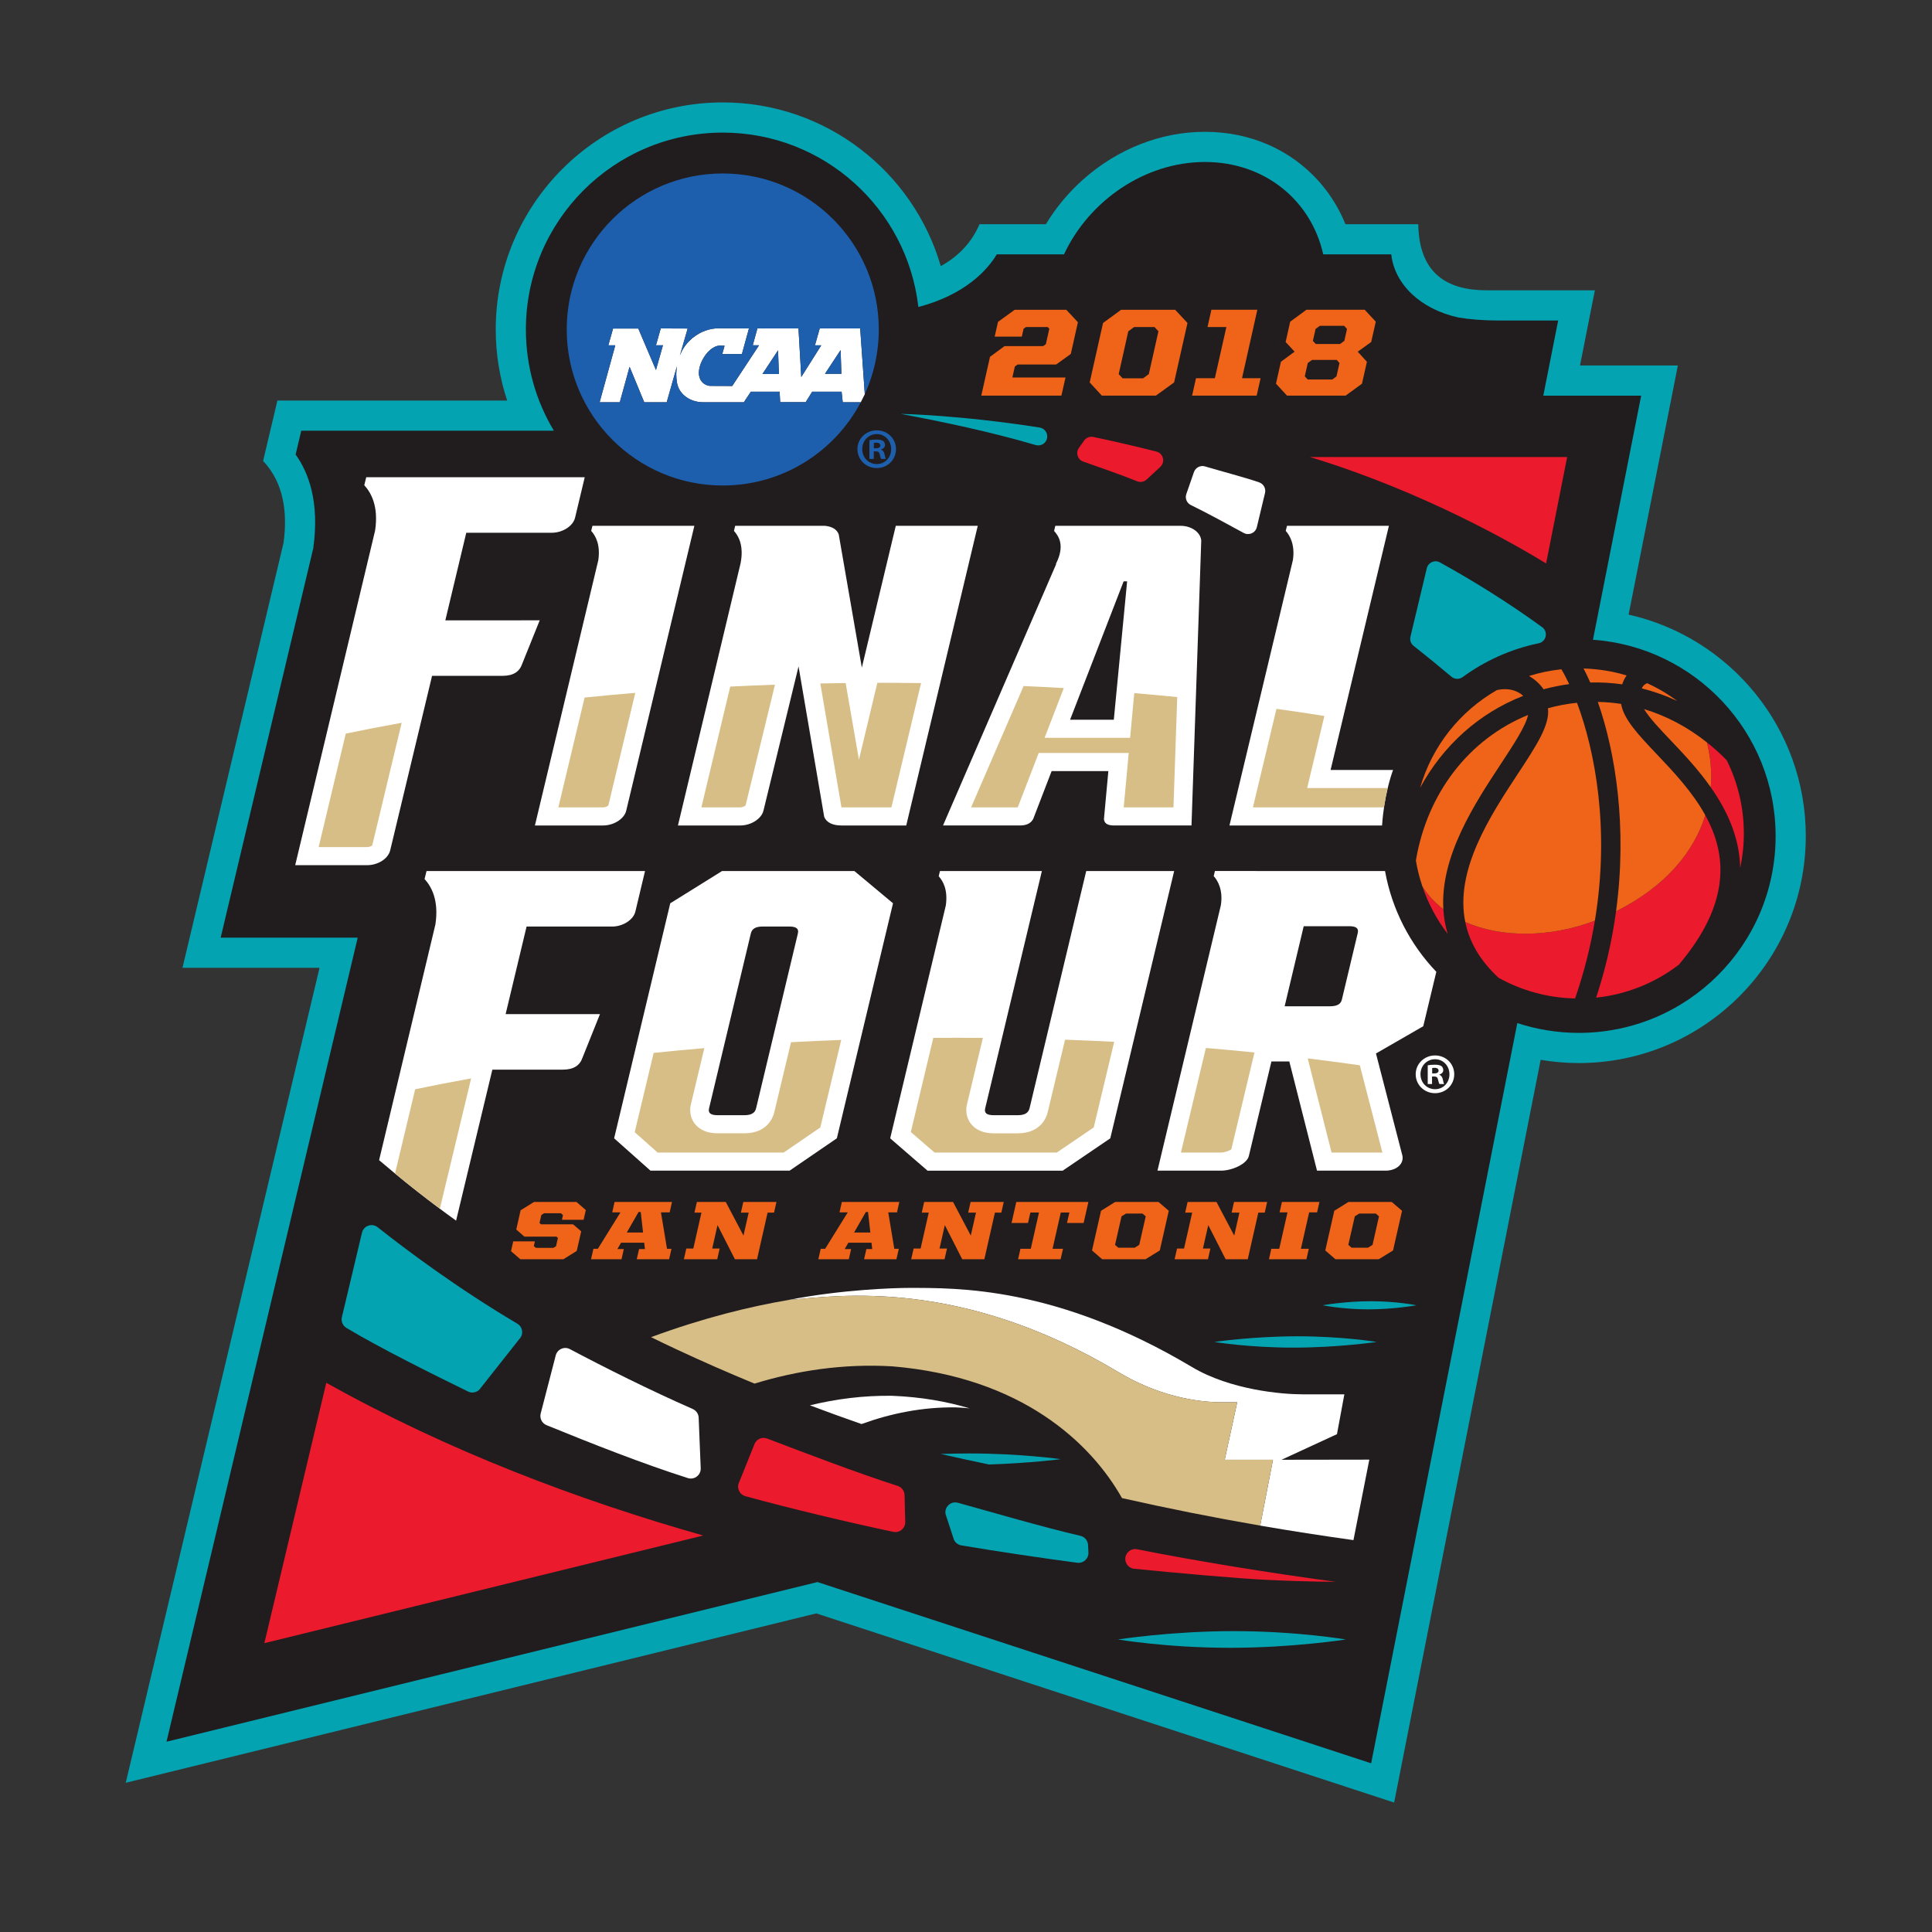 <?xml version="1.0" encoding="UTF-8" standalone="no"?>
<svg
   xmlns:dc="http://purl.org/dc/elements/1.1/"
   xmlns:cc="http://creativecommons.org/ns#"
   xmlns:rdf="http://www.w3.org/1999/02/22-rdf-syntax-ns#"
   xmlns:svg="http://www.w3.org/2000/svg"
   xmlns="http://www.w3.org/2000/svg"
   viewBox="0 0 519.333 519.333"
   height="519.333"
   width="519.333"
   xml:space="preserve"
   id="svg2"
   version="1.1"><rect x="0" y="0" width="519.333" height="519.333" fill="#333333" stroke="none"/><defs
     id="defs6" /><g
     transform="matrix(1.333,0,0,-1.333,0,519.333)"
     id="g10"><g
       transform="scale(0.1)"
       id="g12"><path
         id="path14"
         style="fill:#03a3b2;fill-opacity:1;fill-rule:nonzero;stroke:none"
         d="m 3284.18,2656.6 99.32,502.37 h -197.35 l 29.98,151.58 h -218.22 c -79.98,0 -136.25,33.85 -137.95,133.26 h -146.8 c -12.57,31.08 -30.2,59.96 -52.86,85.6 -57.51,64.93 -139.34,100.75 -230.51,100.75 -88.73,0 -176.13,-34.26 -245.93,-96.37 -29.75,-26.57 -54.89,-56.96 -74.83,-89.98 h -133.85 c -15.2,-35.55 -41.26,-64.18 -78.05,-84.49 -55.49,190.45 -231.48,330.11 -439.61,330.11 -252.47,0 -457.883,-205.42 -457.883,-457.89 0,-50.06 8.193,-98.17 23.073,-143.3 H 559.387 L 530.563,2966.4 c 42.593,-44.89 49.132,-105.58 41.257,-164.93 L 367.973,1944.31 H 644.344 L 253.547,300.91 1646.08,642.488 2811.33,261.039 3106.81,1758.79 c 24.96,-4.19 50.65,-6.54 76.76,-6.54 252.47,0 457.89,205.37 457.89,457.84 0,217.85 -153.06,400.56 -357.28,446.51" /><path
         id="path16"
         style="fill:#211c1d;fill-opacity:1;fill-rule:nonzero;stroke:none"
         d="m 3212.28,2605.88 97.21,492.24 h -197.36 l 30.02,151.54 h -120.22 c -30.35,0 -57.38,2.11 -81.28,6.12 -76.48,16.9 -128.24,67.23 -135.05,126.77 -0.05,0.14 -0.05,0.32 -0.09,0.46 h -137.17 c -24.09,108.39 -117.38,186.3 -238.52,186.3 -121.11,0 -233.55,-77.91 -284.25,-186.3 h -135.61 c -18.14,-30.81 -63.45,-81.37 -158.03,-106.14 -22.56,197.95 -190.49,351.7 -394.43,351.7 -219.27,0 -397.01,-177.74 -397.01,-397.01 0,-74.68 20.63,-144.45 56.4,-204.12 l -509.363,-0.05 -11.371,-48.03 c 25.832,-35.96 48.668,-95.31 35.547,-189.06 L 444.984,2005.16 h 0.047 276.324 L 335.766,383.73 h 0.043 L 1648.5,705.691 2764.99,340.219 3059.73,1832.9 c 38.96,-12.75 80.58,-19.8 123.86,-19.8 219.28,0 397.02,177.7 397.02,396.97 0,209.6 -162.46,381.12 -368.33,395.81" /><path
         id="path18"
         style="fill:#03a3b2;fill-opacity:1;fill-rule:nonzero;stroke:none"
         d="m 3109.71,2631.38 c -67.46,48.85 -136.57,92.14 -206.06,130.49 -10.5,5.81 -23.62,-0.13 -26.43,-11.78 l -33.02,-138.14 c -1.61,-6.86 0.88,-14.05 6.41,-18.38 25.28,-19.89 50.74,-40.7 76.34,-62.3 6.49,-5.43 15.79,-5.66 22.61,-0.64 44.85,32.78 96.84,56.45 153.2,68.15 15.56,3.18 19.84,23.25 6.95,32.6" /><path
         id="path20"
         style="fill:#03a3b2;fill-opacity:1;fill-rule:nonzero;stroke:none"
         d="m 2111.62,3013.11 c 1.52,9.89 -5.25,19.19 -15.15,20.76 -161.34,25.19 -277.75,27.49 -280.19,27.49 82.75,-15.52 181.19,-36.06 272.18,-62.85 10.59,-3.09 21.5,3.68 23.16,14.6" /><path
         id="path22"
         style="fill:#03a3b2;fill-opacity:1;fill-rule:nonzero;stroke:none"
         d="m 2178.62,798.941 c -73.49,16.95 -179.26,47.891 -246.86,66.629 -16.39,4.559 -30.62,-12.058 -23.48,-27.488 l 15.38,-47.102 c 2.76,-5.992 8.38,-10.218 14.83,-11.332 68.56,-11.687 172.35,-27.027 233.96,-35.039 12.34,-1.57 22.98,8.383 22.42,20.77 l -0.78,15.191 c -0.41,8.891 -6.81,16.391 -15.47,18.371" /><path
         id="path24"
         style="fill:#03a3b2;fill-opacity:1;fill-rule:nonzero;stroke:none"
         d="m 698.574,1218.18 c 68.61,-41.17 174.102,-93.48 245.242,-128.29 7.735,-3.82 17.082,-2.17 23.071,4.05 l 80.443,101.86 c 9.02,9.25 6.91,24.49 -4.24,31.03 -121.883,72.06 -225.856,150.2 -281.481,194.36 -11.418,9.03 -28.316,3.13 -31.679,-11.09 l -40.477,-170.15 c -2.023,-8.42 1.66,-17.31 9.121,-21.77" /><path
         id="path26"
         style="fill:#03a3b2;fill-opacity:1;fill-rule:nonzero;stroke:none"
         d="m 2667.46,1263.84 c 0,0 39.83,-8.24 91.95,-8.24 52.22,0 96.98,8.24 96.98,8.24 0,0 -39.79,8.15 -92.01,8.15 -52.07,0 -96.92,-8.15 -96.92,-8.15" /><path
         id="path28"
         style="fill:#03a3b2;fill-opacity:1;fill-rule:nonzero;stroke:none"
         d="m 2448.65,1189.87 c 0,0 68.98,-11.47 159.46,-11.47 90.52,0 168.16,11.47 168.16,11.47 0,0 -68.93,11.41 -159.46,11.41 -90.48,0 -168.16,-11.41 -168.16,-11.41" /><path
         id="path30"
         style="fill:#03a3b2;fill-opacity:1;fill-rule:nonzero;stroke:none"
         d="m 2138.87,953.469 c 0,0 -79.85,11.562 -184.6,11.562 -19.8,0 -39.05,-0.422 -57.29,-1.062 32.14,-7.321 64.56,-14.367 97.3,-21.231 81.73,2.633 144.59,10.731 144.59,10.731" /><path
         id="path32"
         style="fill:#03a3b2;fill-opacity:1;fill-rule:nonzero;stroke:none"
         d="m 2254.3,589.891 c 0,0 98.95,-16.809 225.95,-16.809 126.95,0 233.82,16.809 233.82,16.809 0,0 -98.95,16.851 -225.9,16.851 -127,0 -233.87,-16.851 -233.87,-16.851" /><path
         id="path34"
         style="fill:#ffffff;fill-opacity:1;fill-rule:nonzero;stroke:none"
         d="m 1663.65,3142.25 31.5,47.8 1.52,-47.8 z m -126.21,-0.55 31.54,47.79 1.71,-47.79 z m 115.62,92 -9.67,-34.07 h 12.71 l -40.29,-63.92 -5.62,97.99 h -82.83 l -9.4,-33.94 12.67,-0.13 -54.06,-82.02 -44.53,0.19 c -1.2,0 -3.18,0.27 -5.53,1.01 -7.04,2.26 -17.17,8.89 -17.17,25.51 v 0.05 c 0,15.33 9.99,35.41 23.3,46.51 6.08,5.01 12.75,8.19 19.52,8.19 l 9.03,-0.23 c -1.52,-5.52 -4.7,-16.95 -4.7,-16.95 h 39.6 l 14.23,51.81 -61.06,0.23 c -9.44,0 -18.51,-1.71 -26.84,-4.75 -8.66,-3.08 -16.53,-7.59 -23.53,-13.03 -0.6,-0.46 -1.29,-0.87 -1.94,-1.33 -0.87,-0.78 -1.65,-1.61 -2.53,-2.39 -1.52,-1.3 -3.08,-2.63 -4.47,-4.01 -0.13,-0.19 -0.27,-0.32 -0.46,-0.51 -6.4,-6.53 -11.6,-13.86 -15.33,-21.46 -0.14,-0.32 -0.23,-0.64 -0.37,-1.01 -1.1,-2.26 -2.12,-4.51 -2.85,-6.81 v 0.04 0.05 l 15.79,54.75 -54.29,0.23 -9.67,-34.07 14.09,0.13 h -0.04 0.04 l -14.09,-49.91 -35.64,83.62 h -50.83 l -9.53,-33.84 h 13.99 l -31.58,-114.84 h 40.7 c 0,0 15.61,56.91 19.71,71.55 5.75,-13.81 29.56,-71.55 29.56,-71.55 h 45.31 l 20.72,72.93 c -0.92,-5.38 -1.43,-10.96 -1.43,-16.53 0,-5.62 0.46,-11.28 1.43,-16.9 3.96,-23.99 27.21,-39.5 52.63,-39.5 h 82.2 l 14.13,21.27 h 57.97 l 1.2,-21.09 h 51.39 l 13.08,21.09 h 59.35 l 2.3,-21.27 h 36.33 l 8.15,16.2 -9.3,132.71 h -81.55" /><path
         id="path36"
         style="fill:#1d5fad;fill-opacity:1;fill-rule:nonzero;stroke:none"
         d="m 1663.65,3142.25 h 33.02 l -1.52,47.8 z" /><path
         id="path38"
         style="fill:#1d5fad;fill-opacity:1;fill-rule:nonzero;stroke:none"
         d="m 1537.46,3141.69 h 33.24 l -1.7,47.84 z" /><path
         id="path40"
         style="fill:#1d5fad;fill-opacity:1;fill-rule:nonzero;stroke:none"
         d="m 1457.46,2916.92 c 120.73,0 225.58,67.97 278.3,167.89 h -36.33 l -2.3,21.23 h -59.35 l -13.08,-21.09 h -51.39 l -1.2,21.09 h -57.97 l -14.13,-21.23 h -82.2 c -25.42,0 -48.67,15.51 -52.63,39.51 -0.97,5.57 -1.43,11.28 -1.43,16.85 0,5.57 0.51,11.14 1.43,16.53 l -20.72,-72.89 h -45.31 c 0,0 -23.81,57.74 -29.56,71.51 -4.1,-14.64 -19.71,-71.51 -19.71,-71.51 h -40.7 l 31.58,114.84 h -13.99 l 9.53,33.84 h 50.83 l 35.64,-83.62 14.09,49.87 h -0.04 l -14.05,-0.09 9.67,34.03 54.29,-0.19 -15.79,-54.75 c 0.83,2.26 1.79,4.47 2.85,6.72 0.14,0.33 0.23,0.7 0.37,1.02 3.73,7.55 8.93,14.91 15.33,21.45 0.19,0.14 0.33,0.33 0.46,0.51 1.39,1.34 2.95,2.72 4.47,4.01 0.88,0.78 1.66,1.61 2.58,2.35 0.6,0.46 1.29,0.92 1.89,1.38 7,5.39 14.87,9.95 23.53,13.03 8.33,2.99 17.4,4.7 26.84,4.7 l 61.06,-0.23 -14.23,-51.76 h -39.6 c 0,0 3.18,11.42 4.7,16.94 l -9.03,0.19 c -6.77,0 -13.44,-3.13 -19.52,-8.2 -13.26,-11.05 -23.3,-31.13 -23.3,-46.51 0,-16.66 10.13,-23.25 17.17,-25.5 2.35,-0.74 4.33,-1.02 5.53,-1.02 l 44.53,-0.18 54.06,82.01 -12.67,0.09 v 0.05 l 9.4,33.89 h 82.83 l 5.62,-97.95 40.29,63.92 h -12.71 l 9.67,34.03 h 81.55 l 9.3,-132.66 c 18.01,39.78 28.23,83.98 28.23,130.53 0,173.74 -140.9,314.64 -314.68,314.64 -173.73,0 -314.64,-140.9 -314.64,-314.64 0,-173.73 140.91,-314.63 314.64,-314.63" /><path
         id="path42"
         style="fill:#1d5fad;fill-opacity:1;fill-rule:nonzero;stroke:none"
         d="m 1775.17,2997.53 c 0,-3.92 -3.91,-5.53 -8.74,-5.53 h -4.19 v 10.82 c 0.92,0.23 2.57,0.46 4.88,0.46 5.52,0 8.05,-2.3 8.05,-5.75 m -21.91,10.82 v -37.81 h 8.79 v 15.25 h 4.15 c 4.83,0 7.13,-1.9 7.82,-6.04 1.15,-4.37 1.84,-7.83 3,-9.21 h 9.44 c -0.88,1.38 -1.62,3.69 -2.77,9.44 -1.15,5.07 -3.22,7.88 -6.9,9.21 v 0.51 c 4.6,1.38 7.87,4.6 7.87,8.75 0,3.68 -1.66,6.68 -3.73,8.28 -2.76,1.62 -5.99,2.77 -13.17,2.77 -6.22,0 -11,-0.46 -14.5,-1.15" /><path
         id="path44"
         style="fill:#1d5fad;fill-opacity:1;fill-rule:nonzero;stroke:none"
         d="m 1797.07,2990.15 c 0,-16.62 -12.2,-29.97 -28.82,-29.97 -17.08,0 -29.52,13.35 -29.52,30.2 0,16.62 12.44,30.21 29.29,30.21 16.85,0 29.05,-13.59 29.05,-30.44 m -68.05,0.23 c 0,-21.46 17.31,-38.31 39,-38.31 21.92,0 38.77,16.85 38.77,38.31 0,20.95 -16.85,37.8 -38.77,37.8 -21.69,0 -39,-16.85 -39,-37.8" /><path
         id="path46"
         style="fill:#eb1a2c;fill-opacity:1;fill-rule:nonzero;stroke:none"
         d="m 3117.8,2759.74 42.46,214.57 h -518.72 c 229.09,-69.57 415.2,-177.09 476.26,-214.57" /><path
         id="path48"
         style="fill:#eb1a2c;fill-opacity:1;fill-rule:nonzero;stroke:none"
         d="M 533.09,582.449 1418.1,799.512 C 1165.4,871.211 902.844,970.441 657.969,1107.56 L 533.09,582.449" /><path
         id="path50"
         style="fill:#eb1a2c;fill-opacity:1;fill-rule:nonzero;stroke:none"
         d="m 2184.47,2965.13 c 31.22,-11.1 76.39,-26.53 108.48,-39.65 6.54,-2.67 14.05,-1.38 19.2,3.41 l 27.58,25.5 c 10.6,9.77 6.18,27.5 -7.82,30.99 -39.37,9.91 -90.94,22.01 -127.32,29.48 -7.05,1.42 -14.23,-1.48 -18.42,-7.33 l -10.45,-14.73 c -7.05,-9.85 -2.67,-23.62 8.75,-27.67" /><path
         id="path52"
         style="fill:#eb1a2c;fill-opacity:1;fill-rule:nonzero;stroke:none"
         d="m 1810.14,899.629 c -80.68,25.641 -191.88,68.332 -263.3,95.5 -9.48,3.59 -20.12,-0.559 -24.72,-9.629 l -31.55,-78.371 c -5.66,-11.231 0.37,-24.91 12.48,-28.27 91.17,-25.14 212.18,-53.828 298.48,-71.968 12.52,-2.672 24.22,7.23 23.94,20.031 l -1.38,54.289 c -0.23,8.469 -5.85,15.84 -13.95,18.418" /><path
         id="path54"
         style="fill:#eb1a2c;fill-opacity:1;fill-rule:nonzero;stroke:none"
         d="m 2553.78,710.141 c 88.32,-4.289 139.11,-3.832 139.11,-3.832 -128.33,17.043 -284.94,42.5 -399.96,65.531 -8.84,1.789 -17.73,-2.629 -21.69,-10.781 -6.12,-12.477 2.12,-27.161 15.98,-28.59 92.09,-9.117 205.78,-19.387 266.56,-22.328" /><path
         id="path56"
         style="fill:#eb1a2c;fill-opacity:1;fill-rule:nonzero;stroke:none"
         d="m 3258.82,2058.2 c -2.12,-15.51 -4.6,-31.17 -7.51,-46.92 -7.73,-41.62 -18.55,-84.22 -32.64,-127.13 62.3,6.54 119.53,30.3 166.78,66.4 105.58,124.92 96.88,222.54 53.37,301.46 -22.84,-73.81 -79.8,-143.57 -180,-193.81" /><path
         id="path58"
         style="fill:#eb1a2c;fill-opacity:1;fill-rule:nonzero;stroke:none"
         d="m 2954.8,2036.65 c 7.87,-38.64 28.41,-76.63 67.13,-112.4 45.87,-25.56 98.36,-40.53 154.35,-41.72 18.56,53.87 31.5,106.32 39.88,156.83 -90.57,-34.4 -188.52,-34.72 -261.36,-2.71" /><path
         id="path60"
         style="fill:#eb1a2c;fill-opacity:1;fill-rule:nonzero;stroke:none"
         d="m 3482.08,2362.86 c -12.8,13.08 -26.2,25.09 -40.01,36.05 7.41,-29.51 10.26,-60 7.73,-90.52 32.42,-46.1 58.16,-100.29 59.36,-162.96 4.78,22.51 7.41,45.86 7.41,69.8 0,53.05 -12.48,103.1 -34.49,147.63" /><path
         id="path62"
         style="fill:#eb1a2c;fill-opacity:1;fill-rule:nonzero;stroke:none"
         d="m 2868.28,2108.55 c 11.74,-34.86 29.15,-67.14 51.07,-95.78 -4.98,16.58 -7.83,33.11 -8.75,49.68 -16.9,12.94 -31.22,28.28 -42.32,46.1" /><path
         id="path64"
         style="fill:#ef6419;fill-opacity:1;fill-rule:nonzero;stroke:none"
         d="m 2148.67,3134.79 h -107.15 l 4.93,22.05 5.52,4.05 h 77.78 l 29.56,21.32 14.36,63.96 -23.43,25.14 h -104.02 l -33.66,-24.35 -6.77,-29.84 h 54.75 l 3.59,16.02 4.83,3.32 h 43.79 l 3.27,-3.32 -7.04,-31.35 -5.44,-3.74 h -77.81 l -29.34,-21.59 -17.59,-78.33 h 161.58 l 8.29,36.66" /><path
         id="path66"
         style="fill:#ef6419;fill-opacity:1;fill-rule:nonzero;stroke:none"
         d="m 2275.26,3227.89 11.74,8.57 h 41.16 l 7.88,-8.57 -19.39,-86.34 -11.65,-8.51 h -41.21 l -7.87,8.51 z m 55.57,-129.76 36.79,26.62 26.99,119.95 -24.87,26.61 h -108.9 l -36.51,-26.61 -26.94,-119.95 24.54,-26.62 h 108.9" /><path
         id="path68"
         style="fill:#ef6419;fill-opacity:1;fill-rule:nonzero;stroke:none"
         d="m 2542.04,3133.28 h -37.43 l 30.9,138.05 h -92.7 l -7.78,-34.9 h 37.99 l -23.21,-103.15 h -38.03 l -7.87,-35.13 h 130.21 l 7.92,35.13" /><path
         id="path70"
         style="fill:#ef6419;fill-opacity:1;fill-rule:nonzero;stroke:none"
         d="m 2637.19,3163.9 8.61,6.26 h 49.87 l 5.48,-6.26 -6.03,-26.84 -8.33,-6.31 h -49.83 l -5.8,6.31 z m 15.75,68.75 8.61,6.31 h 48.95 l 5.8,-6.31 -5.39,-24.08 -8.65,-6.27 h -48.95 l -5.8,6.27 z m 60.55,-134.5 33.02,24.08 9.94,44.2 -18.51,20.36 27.17,19.52 9.21,40.94 -22.29,24.08 h -117.55 l -32.74,-24.08 -9.21,-40.94 18.09,-19.52 -27.62,-20.36 -9.9,-44.2 22.24,-24.08 h 118.15" /><path
         id="path72"
         style="fill:#ef6419;fill-opacity:1;fill-rule:nonzero;stroke:none"
         d="m 1136.17,1356.65 26.84,16.76 9.03,39.46 -16.44,14.23 h -64.69 l -2.95,2.72 3.73,16.02 5.39,3.55 h 33.98 l 4.23,-3.69 -2.11,-9.53 h 43.69 l 4.47,19.71 -18.74,16.25 h -85.78 l -26.94,-16.71 -8.8,-38.82 16.4,-14.41 h 64.69 l 2.9,-2.53 -3.77,-16.76 -5.39,-3.32 h -35.13 l -4.29,3.5 2.12,9.58 h -43.65 l -4.47,-19.76 18.79,-16.25 h 86.89" /><path
         id="path74"
         style="fill:#ef6419;fill-opacity:1;fill-rule:nonzero;stroke:none"
         d="m 1263.94,1410.54 23.72,41.31 h 4.42 l 4.65,-41.31 z m 91.18,61.57 h -115.86 l -4.65,-20.95 h 16.58 l -45.59,-73.4 h -8.93 l -4.83,-21.09 h 61.51 l 4.61,20.58 h -12.94 l 7.37,12.71 h 46.69 l 1.47,-12.71 h -11.79 l -4.69,-20.58 h 65.24 l 4.79,21.09 h -9.02 l -12.25,73.4 h 17.59 l 4.7,20.95" /><path
         id="path76"
         style="fill:#ef6419;fill-opacity:1;fill-rule:nonzero;stroke:none"
         d="m 1481.96,1356.67 h 44.67 l 21.27,94.03 h 12.99 l 4.88,21.41 h -66.86 l -4.84,-21.41 h 15.71 l -10.5,-46.32 -35.73,67.73 h -58.3 l -4.83,-21.41 h 14.09 l -16.44,-72.48 h -14.09 l -4.93,-21.55 h 67.32 l 4.83,21.55 h -14.96 l 10.68,47.25 35.04,-68.8" /><path
         id="path78"
         style="fill:#ef6419;fill-opacity:1;fill-rule:nonzero;stroke:none"
         d="m 1722.32,1410.54 23.71,41.31 h 4.42 l 4.65,-41.31 z m 91.21,61.57 h -115.89 l -4.7,-20.95 h 16.62 l -45.58,-73.4 h -8.94 l -4.79,-21.09 h 61.48 l 4.6,20.58 h -12.89 l 7.32,12.71 h 46.69 l 1.43,-12.71 h -11.75 l -4.64,-20.58 h 65.2 l 4.83,21.09 h -9.12 l -12.2,73.4 h 17.59 l 4.74,20.95" /><path
         id="path80"
         style="fill:#ef6419;fill-opacity:1;fill-rule:nonzero;stroke:none"
         d="M 1940.34,1356.67 H 1985 l 21.32,94.03 h 12.94 l 4.83,21.41 h -66.81 l -4.88,-21.41 h 15.75 l -10.5,-46.32 -35.73,67.73 h -58.3 l -4.83,-21.41 h 14.09 l -16.44,-72.48 h -14.04 l -4.98,-21.55 h 67.32 l 4.93,21.55 h -15.06 l 10.69,47.25 35.04,-68.8" /><path
         id="path82"
         style="fill:#ef6419;fill-opacity:1;fill-rule:nonzero;stroke:none"
         d="m 2185.19,1429.79 9.62,42.32 h -145.42 l -9.57,-42.32 h 33.2 l 4.83,21.09 h 17.31 l -16.53,-73.12 h -20.86 l -4.74,-21.09 h 85.74 l 4.83,21.09 h -21.04 l 16.58,73.12 h 17.31 l -4.83,-21.09 h 33.57" /><path
         id="path84"
         style="fill:#ef6419;fill-opacity:1;fill-rule:nonzero;stroke:none"
         d="m 2261.63,1443.17 9.12,5.66 h 33.06 l 6.63,-5.66 -13.12,-57.56 -9.17,-5.71 h -33.06 l -6.54,5.71 z m 48.4,-86.53 28.73,17.73 18.14,79.99 -20.72,17.77 h -87.44 l -28.46,-17.77 -18.19,-79.99 20.45,-17.73 h 87.49" /><path
         id="path86"
         style="fill:#ef6419;fill-opacity:1;fill-rule:nonzero;stroke:none"
         d="m 2471.54,1356.67 h 44.66 l 21.28,94.03 h 12.93 l 4.88,21.41 h -66.81 l -4.83,-21.41 h 15.7 l -10.45,-46.32 -35.78,67.73 h -58.3 l -4.83,-21.41 h 14.14 l -16.49,-72.48 h -14.09 l -4.88,-21.55 h 67.27 l 4.88,21.55 h -15.01 l 10.69,47.25 35.04,-68.8" /><path
         id="path88"
         style="fill:#ef6419;fill-opacity:1;fill-rule:nonzero;stroke:none"
         d="m 2655.95,1451.17 4.78,20.95 h -75.65 l -4.74,-20.95 h 15.97 l -16.66,-73.44 h -15.98 l -4.75,-21.09 h 75.57 l 4.79,21.09 h -15.94 l 16.67,73.44 h 15.94" /><path
         id="path90"
         style="fill:#ef6419;fill-opacity:1;fill-rule:nonzero;stroke:none"
         d="m 2767.78,1385.61 -9.16,-5.71 h -33.06 l -6.63,5.71 13.12,57.56 9.07,5.66 h 33.16 l 6.53,-5.66 z m -48.62,86.52 -28.51,-17.77 -18.14,-79.99 20.45,-17.73 h 87.44 l 28.73,17.73 18.19,79.99 -20.77,17.77 h -87.39" /><path
         id="path92"
         style="fill:#ef6419;fill-opacity:1;fill-rule:nonzero;stroke:none"
         d="m 3438.83,2252.03 c -26.07,47.39 -64.65,88.14 -98.73,123.96 -36.84,38.91 -65.94,69.85 -71,100.47 -15.52,2.49 -31.22,3.73 -47.02,4.06 35.83,-102.09 59.68,-253.3 36.75,-422.3 100.2,50.24 157.16,120 180,193.81" /><path
         id="path94"
         style="fill:#ef6419;fill-opacity:1;fill-rule:nonzero;stroke:none"
         d="m 3271.28,2515.95 c 2.07,6.58 5.01,12.57 8.88,17.96 -27.58,8.33 -56.73,13.12 -86.84,14.04 4.51,-8.65 9.07,-18.1 13.49,-28.23 21.64,0.47 43.19,-0.69 64.47,-3.77" /><path
         id="path96"
         style="fill:#ef6419;fill-opacity:1;fill-rule:nonzero;stroke:none"
         d="m 3112.68,2505.99 c 17.17,4.65 34.39,8.15 51.66,10.45 -5.39,11.52 -10.68,21.46 -15.79,29.89 -22.52,-2.35 -44.39,-6.96 -65.3,-13.54 11.75,-6.68 21.78,-15.75 29.43,-26.8" /><path
         id="path98"
         style="fill:#ef6419;fill-opacity:1;fill-rule:nonzero;stroke:none"
         d="m 3180.09,2478.78 c -19.62,-1.93 -39.19,-5.66 -58.62,-11 0,-0.19 0.09,-0.37 0.09,-0.51 4.01,-33.52 -23.58,-75.29 -61.66,-133.12 -55.94,-85 -126.39,-193.58 -105.12,-297.51 72.85,-32 170.79,-31.72 261.36,2.72 30.76,185.66 -0.05,343.51 -36.05,439.42" /><path
         id="path100"
         style="fill:#ef6419;fill-opacity:1;fill-rule:nonzero;stroke:none"
         d="m 3321.37,2518.33 c -2.67,-1.24 -5.3,-2.9 -7.51,-5.43 -1.24,-1.43 -2.34,-3.13 -3.17,-5.07 24.49,-6.21 48.58,-14.64 71.88,-25.65 -18.93,14.14 -39.42,26.25 -61.2,36.15" /><path
         id="path102"
         style="fill:#ef6419;fill-opacity:1;fill-rule:nonzero;stroke:none"
         d="m 3442.06,2398.9 c -39.09,30.99 -81.87,53.64 -126.76,67.14 10.68,-17.69 31.77,-40.02 54.01,-63.36 25.14,-26.43 54.89,-57.84 80.49,-94.26 2.53,30.48 -0.32,60.96 -7.74,90.48" /><path
         id="path104"
         style="fill:#ef6419;fill-opacity:1;fill-rule:nonzero;stroke:none"
         d="m 3054.76,2502.89 c -11.14,3.96 -23.53,4.37 -36.19,1.47 -74.37,-42.55 -130.68,-112.91 -154.81,-196.99 45.91,84.82 118.29,150.48 207.95,185.39 -4.79,4.33 -10.46,7.82 -16.95,10.13" /><path
         id="path106"
         style="fill:#ef6419;fill-opacity:1;fill-rule:nonzero;stroke:none"
         d="m 3081.43,2454.21 c -118.89,-48.31 -203.39,-157.34 -226.23,-293.46 2.95,-17.91 7.37,-35.36 13.08,-52.21 11.1,-17.82 25.42,-33.16 42.31,-46.1 -6.4,107.06 63.27,213.01 115.9,292.95 24.92,37.9 50.56,76.85 54.94,98.82" /><path
         id="path108"
         style="fill:#ffffff;fill-opacity:1;fill-rule:nonzero;stroke:none"
         d="m 2892.2,1731.38 h -4.14 v 10.82 c 0.92,0.23 2.53,0.46 4.83,0.46 5.53,0 8.06,-2.3 8.06,-5.75 0,-3.92 -3.91,-5.53 -8.75,-5.53 m 10.41,-2.81 v 0.51 c 4.56,1.38 7.83,4.61 7.83,8.75 0,3.68 -1.66,6.68 -3.73,8.29 -2.72,1.61 -5.94,2.81 -13.12,2.81 -6.22,0 -11.1,-0.46 -14.51,-1.2 v -37.8 h 8.7 v 15.24 h 4.19 c 4.84,0 7.09,-1.89 7.83,-6.04 1.15,-4.37 1.84,-7.82 2.99,-9.2 h 9.49 c -0.92,1.38 -1.66,3.68 -2.76,9.43 -1.15,5.12 -3.23,7.88 -6.91,9.21" /><path
         id="path110"
         style="fill:#ffffff;fill-opacity:1;fill-rule:nonzero;stroke:none"
         d="m 2894.05,1699.55 c -17.09,0 -29.57,13.4 -29.57,30.2 0,16.63 12.48,30.21 29.34,30.21 16.8,0 29.05,-13.58 29.05,-30.44 0,-16.57 -12.25,-29.97 -28.82,-29.97 m -0.23,68.05 c -21.69,0 -39.01,-16.85 -39.01,-37.85 0,-21.45 17.32,-38.26 39.01,-38.26 21.91,0 38.72,16.81 38.72,38.26 0,21 -16.81,37.85 -38.72,37.85" /><path
         id="path112"
         style="fill:#ffffff;fill-opacity:1;fill-rule:nonzero;stroke:none"
         d="m 1429.87,1661.01 84.31,352.9 c 2.21,9.3 9.9,13.68 23.99,13.68 h 53.42 c 14.13,0 19.52,-4.38 17.45,-13.68 l -84.36,-352.9 c -2.3,-9.49 -9.76,-13.9 -23.85,-13.9 h -53.6 c -14.18,0 -19.66,4.41 -17.36,13.9 m 257.68,-60.5 113.27,473.95 -77.91,65.02 h -266.84 l -104.48,-65.02 -113.18,-473.95 73.26,-65.21 h 280.61 l 95.27,65.21" /><path
         id="path114"
         style="fill:#ffffff;fill-opacity:1;fill-rule:nonzero;stroke:none"
         d="M 2367.76,2139.48 H 2190.43 L 2076.1,1661.02 c -2.35,-9.49 -9.86,-13.91 -24.09,-13.91 h -47.98 c -14.36,0 -19.66,4.42 -17.35,13.91 l 114.33,478.46 h -183.45 l -0.05,-0.04 h -22.05 l -2.54,-10.45 c 8.89,-9.81 18.88,-27.54 14.32,-59.08 l -112.16,-469.45 75.33,-65.2 h 272.55 l 95.96,65.2 128.84,539.02" /><path
         id="path116"
         style="fill:#ffffff;fill-opacity:1;fill-rule:nonzero;stroke:none"
         d="m 2590.56,1866.76 38.45,161.48 h 91.63 c 14.28,0 19.62,-4.37 17.32,-13.77 l -32.01,-134.22 c -2.21,-9.17 -9.76,-13.49 -23.89,-13.49 z m 305.84,69.48 c -52.58,55.07 -89.37,125.2 -103.42,203.2 l -343,0.09 -2.48,-10.26 c 8.24,-9.07 19.2,-28 14.41,-58.81 l -127.83,-535.19 h 128.15 c 21.83,0 52.36,13.21 56.18,29.74 l 45.49,190.5 h 36.06 l 55.85,-220.24 h 138.05 c 22.1,0 37.29,13.49 34.21,30.02 l -53.37,206.29 95.36,54.93 26.34,109.73" /><path
         id="path118"
         style="fill:#ffffff;fill-opacity:1;fill-rule:nonzero;stroke:none"
         d="m 886.961,1458.52 c 10.73,-8.01 21.641,-16.07 32.785,-24.03 l 73.121,304.5 h 142.103 c 21.92,0 34.3,8.47 39.64,24.04 l 35.27,87.95 h -190.26 l 3.82,15.97 38.41,160.57 h 172.35 c 21.92,0 42.91,13.53 47.01,30.07 l 19.52,81.91 H 860.117 l -3.961,-16.11 c 13.77,-15.2 29.239,-42.5 21.871,-91.59 l -113.55,-475.34 c 10.406,-8.93 21.136,-17.91 32.14,-26.98 28.274,-23.39 58.391,-47.11 90.344,-70.96" /><path
         id="path120"
         style="fill:#ffffff;fill-opacity:1;fill-rule:nonzero;stroke:none"
         d="m 786.887,2181.37 84.398,351.75 h 142.055 c 22.01,0 34.35,8.51 39.65,24.08 l 35.36,87.85 H 898.039 l 42.227,176.59 h 172.354 c 21.91,0 42.86,13.49 46.96,30.07 l 19.57,81.92 H 738.535 l -3.961,-16.08 c 13.817,-15.23 29.196,-42.54 21.828,-91.58 L 595.285,2151.3 h 144.817 c 22.515,0 42.82,13.21 46.785,30.07" /><path
         id="path122"
         style="fill:#ffffff;fill-opacity:1;fill-rule:nonzero;stroke:none"
         d="m 2265.86,2723.65 h 7.04 l -26.84,-279.04 h -88.18 z m -208.73,-492.28 c 12.8,0 21.69,4.42 26.34,13.03 l 37.2,96.65 h 114.38 l -8.89,-96.65 c 0.51,-8.61 7.05,-13.03 20.08,-13.03 h 156.47 l 19.66,574.43 c -1.11,16.39 -19.53,29.84 -41.4,29.84 h -252.88 l -2.49,-10.27 c 9.62,-10.64 22.38,-29.89 3.55,-66.77 l 0.64,-0.23 -228.16,-527 h 155.5" /><path
         id="path124"
         style="fill:#ffffff;fill-opacity:1;fill-rule:nonzero;stroke:none"
         d="m 1078.68,2231.35 h 137.44 c 21.83,0 42.92,13.49 46.74,30.07 l 137.36,574.2 h -205.55 l -2.49,-10.23 c 8.84,-9.8 18.79,-27.44 14.37,-58.89 l -127.87,-535.15" /><path
         id="path126"
         style="fill:#ffffff;fill-opacity:1;fill-rule:nonzero;stroke:none"
         d="m 1367.1,2231.35 h 125.57 c 21.96,0 42.91,13.49 46.92,30.07 l 70.72,290.64 51.67,-302.98 c 4.42,-11.79 17.17,-17.73 34.76,-17.73 h 130.73 l 144.22,604.27 h -165.31 l -68.43,-285.91 -46.59,268.5 c -3.6,10.27 -13.54,16.03 -27.68,17.41 h -181.19 l -2.44,-10.23 c 7.09,-7.92 15.01,-20.72 15.52,-41.67 0.18,-7 -0.42,-14.87 -2.21,-23.8 L 1367.1,2231.35" /><path
         id="path128"
         style="fill:#ffffff;fill-opacity:1;fill-rule:nonzero;stroke:none"
         d="m 2696.06,1003.91 14.91,80.35 h -84.91 c -40.98,0 -144.58,8.75 -222.12,54.88 -273.7,163.1 -473.04,159.69 -572.41,159.69 -24.86,0 -134.77,-3.08 -241.37,-24.31 h 0.09 c 101.44,8.84 347.24,44.85 665.46,-145.74 77.32,-46.32 153.84,-60.55 208.23,-60.55 h 30.94 l -25.19,-115.941 h 97.3 l -25.74,-132.801 c 62.07,-10.679 124.83,-20.437 188.05,-29.238 l 32,162.309 -177.04,-0.27 111.8,51.621" /><path
         id="path130"
         style="fill:#ffffff;fill-opacity:1;fill-rule:nonzero;stroke:none"
         d="m 1955.34,1055.93 c -46.28,13.91 -98.22,23.02 -156.47,25.37 -57.7,0.74 -113,-6.4 -165.63,-19.25 34.31,-12.94 68.93,-25.55 104.07,-37.75 58.93,21.45 122.85,34.48 189.94,33.61 9.62,-0.37 18.92,-1.06 28.09,-1.98" /><path
         id="path132"
         style="fill:#ffffff;fill-opacity:1;fill-rule:nonzero;stroke:none"
         d="m 2430.03,2955.43 c -9.21,2.77 -18.92,-2.16 -22.29,-11.18 l -15.33,-44.16 c -3.27,-8.8 0.65,-18.51 9.07,-22.61 30.62,-14.88 75.24,-39.1 106.46,-56.22 10.55,-5.76 23.71,-0.05 26.52,11.6 l 16.49,68.89 c 2.21,9.11 -2.9,18.46 -11.83,21.54 -31.18,10.73 -78.88,22.98 -109.09,32.14" /><path
         id="path134"
         style="fill:#ffffff;fill-opacity:1;fill-rule:nonzero;stroke:none"
         d="m 1102.13,1022.05 c 91.03,-37.159 194.41,-77.96 284.98,-106.691 13.21,-4.187 26.48,6.032 25.92,19.84 l -4.14,102.091 c -0.32,7.6 -5.02,14.32 -11.97,17.36 -87.31,38.36 -177.33,83.44 -247.64,120.73 -11.42,6.04 -25.46,-0.18 -28.64,-12.75 l -30.35,-117.19 c -2.44,-9.62 2.63,-19.62 11.84,-23.39" /><path
         id="path136"
         style="fill:#ffffff;fill-opacity:1;fill-rule:nonzero;stroke:none"
         d="m 2683.2,2343.32 117.6,492.28 h -205.55 l -2.49,-10.22 c 8.24,-9.12 19.11,-28 14.41,-58.9 l -127.91,-535.15 h 307.77 c 3.82,58.53 17.91,100.48 22.19,111.99 H 2683.2" /><path
         id="path138"
         style="fill:#d7bd86;fill-opacity:1;fill-rule:nonzero;stroke:none"
         d="m 2469.69,952.309 25.19,115.941 h -30.94 c -54.39,0 -130.92,14.23 -208.23,60.55 -318.22,190.54 -564.02,154.54 -665.46,145.74 -76.67,-12.99 -170.28,-35.55 -277.43,-75.01 17.18,-8.43 34.54,-16.76 52.13,-24.96 50.83,-23.76 103.09,-46.64 156.55,-68.7 85.83,26.25 179.22,40.57 277.71,34.81 261.54,-21.82 400.93,-155.129 463.32,-265.68 91.26,-20.629 184.28,-39.191 278.72,-55.488 l 25.74,132.797 h -97.3" /><path
         id="path140"
         style="fill:#d7bd86;fill-opacity:1;fill-rule:nonzero;stroke:none"
         d="m 809.977,2438.38 c -38.356,-6.86 -75.883,-14.09 -112.723,-21.73 L 642.598,2187.8 h 97.386 c 5.344,0 9.258,2.21 10.641,3.4 l 59.352,247.18" /><path
         id="path142"
         style="fill:#d7bd86;fill-opacity:1;fill-rule:nonzero;stroke:none"
         d="m 2052.35,2267.87 42.23,109.68 h 181.56 l -10.09,-109.68 h 100.29 l 7.6,222.4 c -28.64,2.86 -57.51,5.53 -86.66,7.97 l -8.34,-90.12 h -172.49 l 38.73,100.29 c -26.85,1.57 -53.83,2.95 -81,4.15 l -105.9,-244.69 h 94.07" /><path
         id="path144"
         style="fill:#d7bd86;fill-opacity:1;fill-rule:nonzero;stroke:none"
         d="m 1125.96,2267.87 h 90.02 c 4.65,0 9.03,2.16 10.73,3.68 l 54.33,227.19 c -34.39,-2.85 -68.47,-5.98 -102.17,-9.39 l -52.91,-221.48" /><path
         id="path146"
         style="fill:#d7bd86;fill-opacity:1;fill-rule:nonzero;stroke:none"
         d="m 1797.57,2267.87 59.81,250.63 c -25.32,0.32 -50.79,0.55 -76.34,0.55 -3.96,0 -7.92,-0.05 -11.84,-0.05 l -37.07,-155.04 -26.84,154.58 c -17.08,-0.23 -34.12,-0.46 -51.07,-0.78 l 42.64,-249.89 h 100.71" /><path
         id="path148"
         style="fill:#d7bd86;fill-opacity:1;fill-rule:nonzero;stroke:none"
         d="m 1414.38,2267.87 h 78.14 c 5.11,0 9.35,2.39 10.96,3.82 l 59.26,243.54 c -30.25,-1.06 -60.32,-2.31 -90.16,-3.78 l -58.2,-243.58" /><path
         id="path150"
         style="fill:#d7bd86;fill-opacity:1;fill-rule:nonzero;stroke:none"
         d="m 1696.39,1798.9 c -34.03,-1.2 -67.73,-2.81 -101.25,-4.6 l -33.89,-141.69 c -2.44,-9.99 -13.82,-41.99 -60.32,-41.99 h -53.56 c -20.3,0 -35.73,6.21 -45.72,18.55 -5.2,6.5 -13.26,20.31 -8.29,40.48 l 26.94,112.67 c -34.44,-2.9 -68.47,-6.07 -102.18,-9.57 l -38.17,-159.88 46.18,-41.07 h 254.13 l 73.91,50.56 42.22,176.54" /><path
         id="path152"
         style="fill:#d7bd86;fill-opacity:1;fill-rule:nonzero;stroke:none"
         d="m 2147.73,1799.37 -35.09,-146.75 c -2.49,-10.13 -14.05,-42.04 -60.55,-42.04 h -47.98 c -20.31,0 -35.64,6.26 -45.59,18.47 -5.29,6.44 -13.31,20.21 -8.43,40.42 l 31.91,133.54 c -17.91,0.14 -35.87,0.23 -53.96,0.23 -15.38,0 -30.67,-0.09 -46,-0.19 l -45.31,-189.85 47.84,-41.39 h 246.44 l 74.55,50.6 41.26,172.68 c -32.74,1.66 -65.8,3.13 -99.09,4.28" /><path
         id="path154"
         style="fill:#d7bd86;fill-opacity:1;fill-rule:nonzero;stroke:none"
         d="m 2637.06,1761.67 48.12,-189.9 h 102.5 l -45.54,175.99 c -34.58,4.88 -69.58,9.58 -105.08,13.91" /><path
         id="path156"
         style="fill:#d7bd86;fill-opacity:1;fill-rule:nonzero;stroke:none"
         d="m 2381.38,1571.8 h 80.77 c 6.81,0 16.25,3.45 20.81,6.35 l 44.39,185.71 2.34,9.76 c -32.32,3.27 -64.97,6.31 -97.94,9.02 l -50.37,-210.84" /><path
         id="path158"
         style="fill:#d7bd86;fill-opacity:1;fill-rule:nonzero;stroke:none"
         d="m 837.184,1699.41 -40.571,-169.95 c 28.274,-23.39 58.391,-47.06 90.344,-70.91 l 63.082,262.78 c -38.402,-6.9 -76.019,-14.23 -112.855,-21.92" /><path
         id="path160"
         style="fill:#d7bd86;fill-opacity:1;fill-rule:nonzero;stroke:none"
         d="m 2635.94,2306.85 34.72,145.32 c -31.78,5.07 -63.96,9.85 -96.61,14.37 l -47.47,-198.69 h 260.43 c 1.39,0 2.72,0.23 3.92,0.55 h 0.04 c 2.17,14.55 4.79,27.53 7.42,38.45 h -162.45" /></g></g></svg>